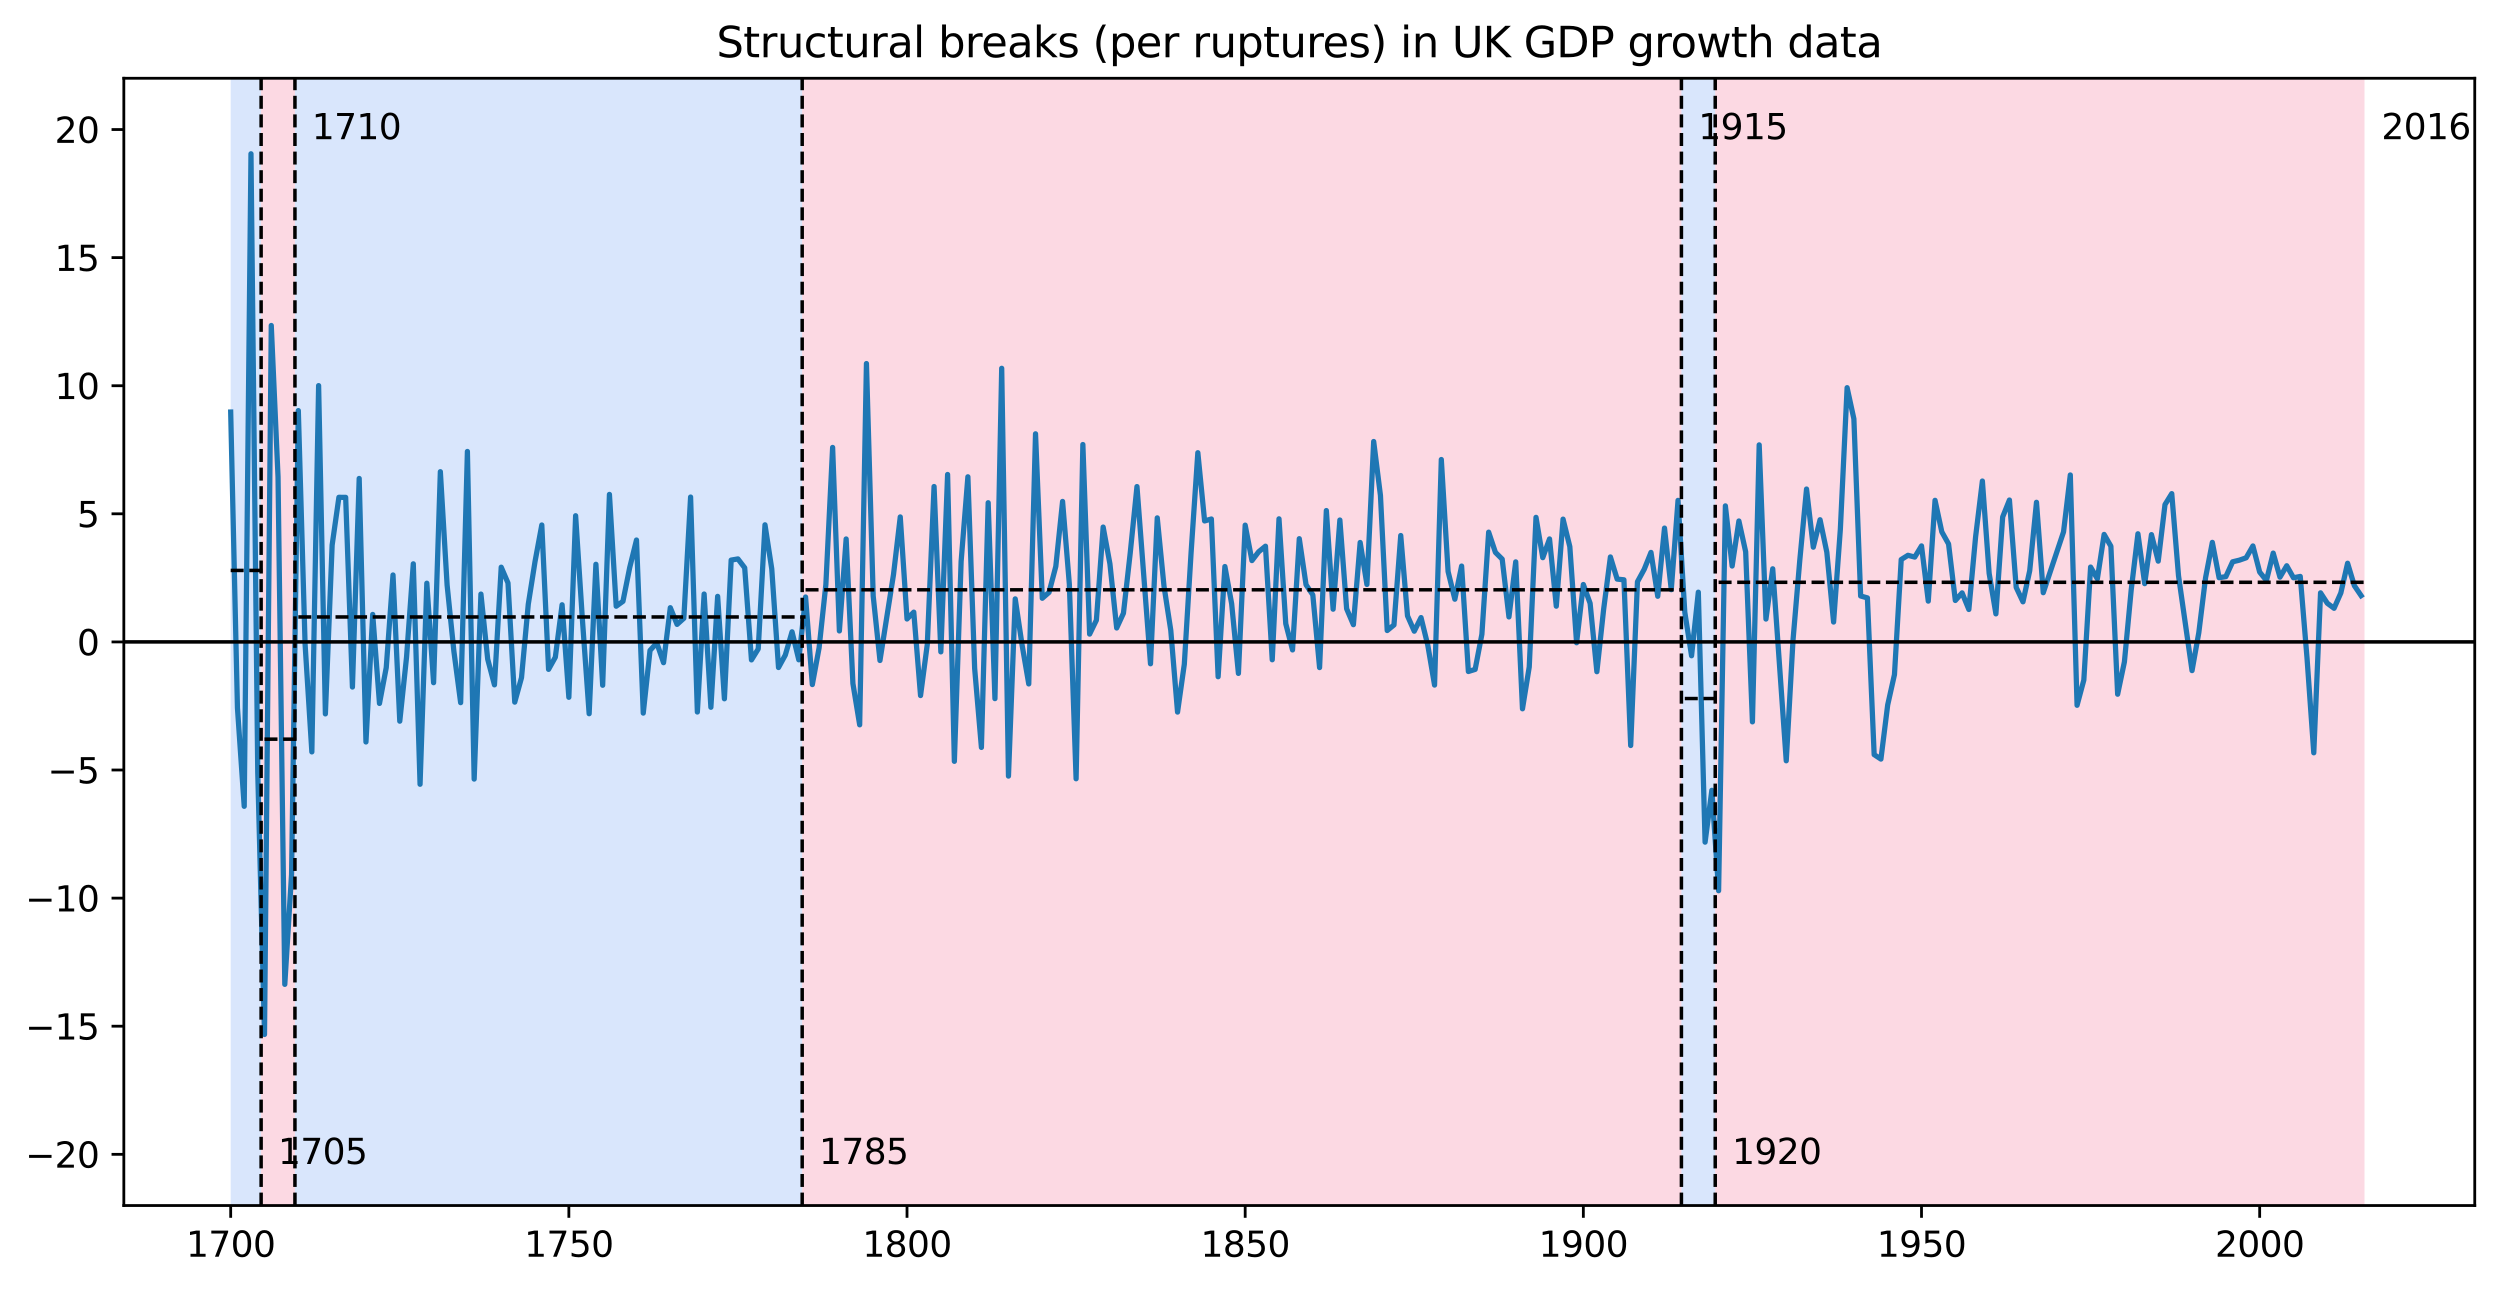 <?xml version="1.0" encoding="utf-8" standalone="no"?>
<!DOCTYPE svg PUBLIC "-//W3C//DTD SVG 1.1//EN"
  "http://www.w3.org/Graphics/SVG/1.1/DTD/svg11.dtd">
<svg xmlns:xlink="http://www.w3.org/1999/xlink" width="712.78pt" height="367.596pt" viewBox="0 0 712.78 367.596" xmlns="http://www.w3.org/2000/svg" version="1.1">
 <defs>
  <style type="text/css">*{stroke-linejoin: round; stroke-linecap: butt}</style>
 </defs>
 <g id="figure_1">
  <g id="patch_1">
   <path d="M -0 367.596 
L 712.78 367.596 
L 712.78 0 
L -0 0 
z
" style="fill: #ffffff"/>
  </g>
  <g id="axes_1">
   <g id="patch_2">
    <path d="M 35.305 343.718 
L 705.58 343.718 
L 705.58 22.318 
L 35.305 22.318 
z
" style="fill: #ffffff"/>
   </g>
   <g id="patch_3">
    <path d="M 65.772 343.718 
L 65.772 22.318 
L 74.449 22.318 
L 74.449 343.718 
z
" clip-path="url(#p9f4cdbab86)" style="fill: #4286f4; opacity: 0.2"/>
   </g>
   <g id="patch_4">
    <path d="M 74.449 343.718 
L 74.449 22.318 
L 84.091 22.318 
L 84.091 343.718 
z
" clip-path="url(#p9f4cdbab86)" style="fill: #f44174; opacity: 0.2"/>
   </g>
   <g id="patch_5">
    <path d="M 84.091 343.718 
L 84.091 22.318 
L 228.713 22.318 
L 228.713 343.718 
z
" clip-path="url(#p9f4cdbab86)" style="fill: #4286f4; opacity: 0.2"/>
   </g>
   <g id="patch_6">
    <path d="M 228.713 343.718 
L 228.713 22.318 
L 479.391 22.318 
L 479.391 343.718 
z
" clip-path="url(#p9f4cdbab86)" style="fill: #f44174; opacity: 0.2"/>
   </g>
   <g id="patch_7">
    <path d="M 479.391 343.718 
L 479.391 22.318 
L 489.032 22.318 
L 489.032 343.718 
z
" clip-path="url(#p9f4cdbab86)" style="fill: #4286f4; opacity: 0.2"/>
   </g>
   <g id="patch_8">
    <path d="M 489.032 343.718 
L 489.032 22.318 
L 674.148 22.318 
L 674.148 343.718 
z
" clip-path="url(#p9f4cdbab86)" style="fill: #f44174; opacity: 0.2"/>
   </g>
   <g id="matplotlib.axis_1">
    <g id="xtick_1">
     <g id="line2d_1">
      <defs>
       <path id="m35f4b8ad49" d="M 0 0 
L 0 3.5 
" style="stroke: #000000; stroke-width: 0.8"/>
      </defs>
      <g>
       <use xlink:href="#m35f4b8ad49" x="65.772" y="343.718" style="stroke: #000000; stroke-width: 0.8"/>
      </g>
     </g>
     <g id="text_1">
      <!-- 1700 -->
      <g transform="translate(53.047 358.317) scale(0.1 -0.1)">
       <defs>
        <path id="DejaVuSans-31" d="M 794 531 
L 1825 531 
L 1825 4091 
L 703 3866 
L 703 4441 
L 1819 4666 
L 2450 4666 
L 2450 531 
L 3481 531 
L 3481 0 
L 794 0 
L 794 531 
z
" transform="scale(0.016)"/>
        <path id="DejaVuSans-37" d="M 525 4666 
L 3525 4666 
L 3525 4397 
L 1831 0 
L 1172 0 
L 2766 4134 
L 525 4134 
L 525 4666 
z
" transform="scale(0.016)"/>
        <path id="DejaVuSans-30" d="M 2034 4250 
Q 1547 4250 1301 3770 
Q 1056 3291 1056 2328 
Q 1056 1369 1301 889 
Q 1547 409 2034 409 
Q 2525 409 2770 889 
Q 3016 1369 3016 2328 
Q 3016 3291 2770 3770 
Q 2525 4250 2034 4250 
z
M 2034 4750 
Q 2819 4750 3233 4129 
Q 3647 3509 3647 2328 
Q 3647 1150 3233 529 
Q 2819 -91 2034 -91 
Q 1250 -91 836 529 
Q 422 1150 422 2328 
Q 422 3509 836 4129 
Q 1250 4750 2034 4750 
z
" transform="scale(0.016)"/>
       </defs>
       <use xlink:href="#DejaVuSans-31"/>
       <use xlink:href="#DejaVuSans-37" x="63.623"/>
       <use xlink:href="#DejaVuSans-30" x="127.246"/>
       <use xlink:href="#DejaVuSans-30" x="190.869"/>
      </g>
     </g>
    </g>
    <g id="xtick_2">
     <g id="line2d_2">
      <g>
       <use xlink:href="#m35f4b8ad49" x="162.186" y="343.718" style="stroke: #000000; stroke-width: 0.8"/>
      </g>
     </g>
     <g id="text_2">
      <!-- 1750 -->
      <g transform="translate(149.461 358.317) scale(0.1 -0.1)">
       <defs>
        <path id="DejaVuSans-35" d="M 691 4666 
L 3169 4666 
L 3169 4134 
L 1269 4134 
L 1269 2991 
Q 1406 3038 1543 3061 
Q 1681 3084 1819 3084 
Q 2600 3084 3056 2656 
Q 3513 2228 3513 1497 
Q 3513 744 3044 326 
Q 2575 -91 1722 -91 
Q 1428 -91 1123 -41 
Q 819 9 494 109 
L 494 744 
Q 775 591 1075 516 
Q 1375 441 1709 441 
Q 2250 441 2565 725 
Q 2881 1009 2881 1497 
Q 2881 1984 2565 2268 
Q 2250 2553 1709 2553 
Q 1456 2553 1204 2497 
Q 953 2441 691 2322 
L 691 4666 
z
" transform="scale(0.016)"/>
       </defs>
       <use xlink:href="#DejaVuSans-31"/>
       <use xlink:href="#DejaVuSans-37" x="63.623"/>
       <use xlink:href="#DejaVuSans-35" x="127.246"/>
       <use xlink:href="#DejaVuSans-30" x="190.869"/>
      </g>
     </g>
    </g>
    <g id="xtick_3">
     <g id="line2d_3">
      <g>
       <use xlink:href="#m35f4b8ad49" x="258.601" y="343.718" style="stroke: #000000; stroke-width: 0.8"/>
      </g>
     </g>
     <g id="text_3">
      <!-- 1800 -->
      <g transform="translate(245.876 358.317) scale(0.1 -0.1)">
       <defs>
        <path id="DejaVuSans-38" d="M 2034 2216 
Q 1584 2216 1326 1975 
Q 1069 1734 1069 1313 
Q 1069 891 1326 650 
Q 1584 409 2034 409 
Q 2484 409 2743 651 
Q 3003 894 3003 1313 
Q 3003 1734 2745 1975 
Q 2488 2216 2034 2216 
z
M 1403 2484 
Q 997 2584 770 2862 
Q 544 3141 544 3541 
Q 544 4100 942 4425 
Q 1341 4750 2034 4750 
Q 2731 4750 3128 4425 
Q 3525 4100 3525 3541 
Q 3525 3141 3298 2862 
Q 3072 2584 2669 2484 
Q 3125 2378 3379 2068 
Q 3634 1759 3634 1313 
Q 3634 634 3220 271 
Q 2806 -91 2034 -91 
Q 1263 -91 848 271 
Q 434 634 434 1313 
Q 434 1759 690 2068 
Q 947 2378 1403 2484 
z
M 1172 3481 
Q 1172 3119 1398 2916 
Q 1625 2713 2034 2713 
Q 2441 2713 2670 2916 
Q 2900 3119 2900 3481 
Q 2900 3844 2670 4047 
Q 2441 4250 2034 4250 
Q 1625 4250 1398 4047 
Q 1172 3844 1172 3481 
z
" transform="scale(0.016)"/>
       </defs>
       <use xlink:href="#DejaVuSans-31"/>
       <use xlink:href="#DejaVuSans-38" x="63.623"/>
       <use xlink:href="#DejaVuSans-30" x="127.246"/>
       <use xlink:href="#DejaVuSans-30" x="190.869"/>
      </g>
     </g>
    </g>
    <g id="xtick_4">
     <g id="line2d_4">
      <g>
       <use xlink:href="#m35f4b8ad49" x="355.016" y="343.718" style="stroke: #000000; stroke-width: 0.8"/>
      </g>
     </g>
     <g id="text_4">
      <!-- 1850 -->
      <g transform="translate(342.291 358.317) scale(0.1 -0.1)">
       <use xlink:href="#DejaVuSans-31"/>
       <use xlink:href="#DejaVuSans-38" x="63.623"/>
       <use xlink:href="#DejaVuSans-35" x="127.246"/>
       <use xlink:href="#DejaVuSans-30" x="190.869"/>
      </g>
     </g>
    </g>
    <g id="xtick_5">
     <g id="line2d_5">
      <g>
       <use xlink:href="#m35f4b8ad49" x="451.431" y="343.718" style="stroke: #000000; stroke-width: 0.8"/>
      </g>
     </g>
     <g id="text_5">
      <!-- 1900 -->
      <g transform="translate(438.706 358.317) scale(0.1 -0.1)">
       <defs>
        <path id="DejaVuSans-39" d="M 703 97 
L 703 672 
Q 941 559 1184 500 
Q 1428 441 1663 441 
Q 2288 441 2617 861 
Q 2947 1281 2994 2138 
Q 2813 1869 2534 1725 
Q 2256 1581 1919 1581 
Q 1219 1581 811 2004 
Q 403 2428 403 3163 
Q 403 3881 828 4315 
Q 1253 4750 1959 4750 
Q 2769 4750 3195 4129 
Q 3622 3509 3622 2328 
Q 3622 1225 3098 567 
Q 2575 -91 1691 -91 
Q 1453 -91 1209 -44 
Q 966 3 703 97 
z
M 1959 2075 
Q 2384 2075 2632 2365 
Q 2881 2656 2881 3163 
Q 2881 3666 2632 3958 
Q 2384 4250 1959 4250 
Q 1534 4250 1286 3958 
Q 1038 3666 1038 3163 
Q 1038 2656 1286 2365 
Q 1534 2075 1959 2075 
z
" transform="scale(0.016)"/>
       </defs>
       <use xlink:href="#DejaVuSans-31"/>
       <use xlink:href="#DejaVuSans-39" x="63.623"/>
       <use xlink:href="#DejaVuSans-30" x="127.246"/>
       <use xlink:href="#DejaVuSans-30" x="190.869"/>
      </g>
     </g>
    </g>
    <g id="xtick_6">
     <g id="line2d_6">
      <g>
       <use xlink:href="#m35f4b8ad49" x="547.845" y="343.718" style="stroke: #000000; stroke-width: 0.8"/>
      </g>
     </g>
     <g id="text_6">
      <!-- 1950 -->
      <g transform="translate(535.12 358.317) scale(0.1 -0.1)">
       <use xlink:href="#DejaVuSans-31"/>
       <use xlink:href="#DejaVuSans-39" x="63.623"/>
       <use xlink:href="#DejaVuSans-35" x="127.246"/>
       <use xlink:href="#DejaVuSans-30" x="190.869"/>
      </g>
     </g>
    </g>
    <g id="xtick_7">
     <g id="line2d_7">
      <g>
       <use xlink:href="#m35f4b8ad49" x="644.26" y="343.718" style="stroke: #000000; stroke-width: 0.8"/>
      </g>
     </g>
     <g id="text_7">
      <!-- 2000 -->
      <g transform="translate(631.535 358.317) scale(0.1 -0.1)">
       <defs>
        <path id="DejaVuSans-32" d="M 1228 531 
L 3431 531 
L 3431 0 
L 469 0 
L 469 531 
Q 828 903 1448 1529 
Q 2069 2156 2228 2338 
Q 2531 2678 2651 2914 
Q 2772 3150 2772 3378 
Q 2772 3750 2511 3984 
Q 2250 4219 1831 4219 
Q 1534 4219 1204 4116 
Q 875 4013 500 3803 
L 500 4441 
Q 881 4594 1212 4672 
Q 1544 4750 1819 4750 
Q 2544 4750 2975 4387 
Q 3406 4025 3406 3419 
Q 3406 3131 3298 2873 
Q 3191 2616 2906 2266 
Q 2828 2175 2409 1742 
Q 1991 1309 1228 531 
z
" transform="scale(0.016)"/>
       </defs>
       <use xlink:href="#DejaVuSans-32"/>
       <use xlink:href="#DejaVuSans-30" x="63.623"/>
       <use xlink:href="#DejaVuSans-30" x="127.246"/>
       <use xlink:href="#DejaVuSans-30" x="190.869"/>
      </g>
     </g>
    </g>
   </g>
   <g id="matplotlib.axis_2">
    <g id="ytick_1">
     <g id="line2d_8">
      <defs>
       <path id="m359d757b4d" d="M 0 0 
L -3.5 0 
" style="stroke: #000000; stroke-width: 0.8"/>
      </defs>
      <g>
       <use xlink:href="#m359d757b4d" x="35.305" y="329.109" style="stroke: #000000; stroke-width: 0.8"/>
      </g>
     </g>
     <g id="text_8">
      <!-- −20 -->
      <g transform="translate(7.2 332.908) scale(0.1 -0.1)">
       <defs>
        <path id="DejaVuSans-2212" d="M 678 2272 
L 4684 2272 
L 4684 1741 
L 678 1741 
L 678 2272 
z
" transform="scale(0.016)"/>
       </defs>
       <use xlink:href="#DejaVuSans-2212"/>
       <use xlink:href="#DejaVuSans-32" x="83.789"/>
       <use xlink:href="#DejaVuSans-30" x="147.412"/>
      </g>
     </g>
    </g>
    <g id="ytick_2">
     <g id="line2d_9">
      <g>
       <use xlink:href="#m359d757b4d" x="35.305" y="292.586" style="stroke: #000000; stroke-width: 0.8"/>
      </g>
     </g>
     <g id="text_9">
      <!-- −15 -->
      <g transform="translate(7.2 296.386) scale(0.1 -0.1)">
       <use xlink:href="#DejaVuSans-2212"/>
       <use xlink:href="#DejaVuSans-31" x="83.789"/>
       <use xlink:href="#DejaVuSans-35" x="147.412"/>
      </g>
     </g>
    </g>
    <g id="ytick_3">
     <g id="line2d_10">
      <g>
       <use xlink:href="#m359d757b4d" x="35.305" y="256.064" style="stroke: #000000; stroke-width: 0.8"/>
      </g>
     </g>
     <g id="text_10">
      <!-- −10 -->
      <g transform="translate(7.2 259.863) scale(0.1 -0.1)">
       <use xlink:href="#DejaVuSans-2212"/>
       <use xlink:href="#DejaVuSans-31" x="83.789"/>
       <use xlink:href="#DejaVuSans-30" x="147.412"/>
      </g>
     </g>
    </g>
    <g id="ytick_4">
     <g id="line2d_11">
      <g>
       <use xlink:href="#m359d757b4d" x="35.305" y="219.541" style="stroke: #000000; stroke-width: 0.8"/>
      </g>
     </g>
     <g id="text_11">
      <!-- −5 -->
      <g transform="translate(13.562 223.34) scale(0.1 -0.1)">
       <use xlink:href="#DejaVuSans-2212"/>
       <use xlink:href="#DejaVuSans-35" x="83.789"/>
      </g>
     </g>
    </g>
    <g id="ytick_5">
     <g id="line2d_12">
      <g>
       <use xlink:href="#m359d757b4d" x="35.305" y="183.018" style="stroke: #000000; stroke-width: 0.8"/>
      </g>
     </g>
     <g id="text_12">
      <!-- 0 -->
      <g transform="translate(21.942 186.817) scale(0.1 -0.1)">
       <use xlink:href="#DejaVuSans-30"/>
      </g>
     </g>
    </g>
    <g id="ytick_6">
     <g id="line2d_13">
      <g>
       <use xlink:href="#m359d757b4d" x="35.305" y="146.495" style="stroke: #000000; stroke-width: 0.8"/>
      </g>
     </g>
     <g id="text_13">
      <!-- 5 -->
      <g transform="translate(21.942 150.295) scale(0.1 -0.1)">
       <use xlink:href="#DejaVuSans-35"/>
      </g>
     </g>
    </g>
    <g id="ytick_7">
     <g id="line2d_14">
      <g>
       <use xlink:href="#m359d757b4d" x="35.305" y="109.973" style="stroke: #000000; stroke-width: 0.8"/>
      </g>
     </g>
     <g id="text_14">
      <!-- 10 -->
      <g transform="translate(15.58 113.772) scale(0.1 -0.1)">
       <use xlink:href="#DejaVuSans-31"/>
       <use xlink:href="#DejaVuSans-30" x="63.623"/>
      </g>
     </g>
    </g>
    <g id="ytick_8">
     <g id="line2d_15">
      <g>
       <use xlink:href="#m359d757b4d" x="35.305" y="73.45" style="stroke: #000000; stroke-width: 0.8"/>
      </g>
     </g>
     <g id="text_15">
      <!-- 15 -->
      <g transform="translate(15.58 77.249) scale(0.1 -0.1)">
       <use xlink:href="#DejaVuSans-31"/>
       <use xlink:href="#DejaVuSans-35" x="63.623"/>
      </g>
     </g>
    </g>
    <g id="ytick_9">
     <g id="line2d_16">
      <g>
       <use xlink:href="#m359d757b4d" x="35.305" y="36.927" style="stroke: #000000; stroke-width: 0.8"/>
      </g>
     </g>
     <g id="text_16">
      <!-- 20 -->
      <g transform="translate(15.58 40.726) scale(0.1 -0.1)">
       <use xlink:href="#DejaVuSans-32"/>
       <use xlink:href="#DejaVuSans-30" x="63.623"/>
      </g>
     </g>
    </g>
   </g>
   <g id="line2d_17">
    <path d="M 65.772 117.478 
L 67.7 201.837 
L 69.628 229.883 
L 71.557 43.85 
L 73.485 220.137 
L 75.413 294.937 
L 77.341 92.805 
L 79.27 135.975 
L 81.198 280.648 
L 83.126 249.345 
L 85.055 117.071 
L 86.983 183.668 
L 88.911 214.372 
L 90.84 109.95 
L 92.768 203.535 
L 94.696 155.412 
L 96.624 141.791 
L 98.553 141.804 
L 100.481 195.88 
L 102.409 136.418 
L 104.338 211.541 
L 106.266 175.188 
L 108.194 200.554 
L 110.122 190.34 
L 112.051 163.936 
L 113.979 205.612 
L 115.907 187.394 
L 117.836 160.757 
L 119.764 223.599 
L 121.692 166.283 
L 123.621 194.641 
L 125.549 134.492 
L 127.477 166.827 
L 129.405 185.668 
L 131.334 200.334 
L 133.262 128.72 
L 135.19 222.121 
L 137.119 169.385 
L 139.047 187.927 
L 140.975 195.256 
L 142.903 161.715 
L 144.832 166.215 
L 146.76 200.183 
L 148.688 193.204 
L 150.617 172.275 
L 152.545 160.099 
L 154.473 149.685 
L 156.402 190.839 
L 158.33 187.38 
L 160.258 172.432 
L 162.186 198.806 
L 164.115 147.043 
L 166.043 176.54 
L 167.971 203.483 
L 169.9 160.89 
L 171.828 195.373 
L 173.756 140.967 
L 175.684 172.839 
L 177.613 171.446 
L 179.541 161.793 
L 181.469 153.972 
L 183.398 203.31 
L 185.326 185.452 
L 187.254 183.3 
L 189.183 188.937 
L 191.111 173.263 
L 193.039 178.018 
L 194.967 176.288 
L 196.896 141.719 
L 198.824 202.998 
L 200.752 169.369 
L 202.681 201.645 
L 204.609 170.035 
L 206.537 199.23 
L 208.465 159.689 
L 210.394 159.357 
L 212.322 161.886 
L 214.25 188.142 
L 216.179 185.016 
L 218.107 149.634 
L 220.035 162.187 
L 221.964 190.313 
L 223.892 186.781 
L 225.82 180.142 
L 227.748 188.119 
L 229.677 170.215 
L 231.605 195.174 
L 233.533 184.716 
L 235.462 166.67 
L 237.39 127.574 
L 239.318 179.887 
L 241.246 153.671 
L 243.175 194.869 
L 245.103 206.655 
L 247.031 103.658 
L 248.96 169.929 
L 250.888 188.309 
L 254.745 163.822 
L 256.673 147.385 
L 258.601 176.479 
L 260.529 174.533 
L 262.458 198.307 
L 264.386 183.673 
L 266.314 138.717 
L 268.243 185.853 
L 270.171 135.283 
L 272.099 217.06 
L 274.027 160.074 
L 275.956 135.946 
L 277.884 190.574 
L 279.812 213.097 
L 281.741 143.338 
L 283.669 199.184 
L 285.597 105.011 
L 287.526 221.269 
L 289.454 170.754 
L 291.382 183.745 
L 293.31 194.995 
L 295.239 123.687 
L 297.167 170.571 
L 299.095 168.896 
L 301.024 161.49 
L 302.952 142.967 
L 304.88 166.534 
L 306.808 222.031 
L 308.737 126.741 
L 310.665 180.784 
L 312.593 176.821 
L 314.522 150.278 
L 316.45 160.743 
L 318.378 179.041 
L 320.307 174.841 
L 322.235 157.723 
L 324.163 138.733 
L 328.02 189.248 
L 329.948 147.657 
L 331.876 167.18 
L 333.805 179.733 
L 335.733 203.02 
L 337.661 189.383 
L 339.589 157.608 
L 341.518 129.077 
L 343.446 148.527 
L 345.374 147.974 
L 347.303 192.94 
L 349.231 161.53 
L 351.159 172.135 
L 353.088 191.995 
L 355.016 149.727 
L 356.944 159.824 
L 358.872 157.303 
L 360.801 155.731 
L 362.729 188.104 
L 364.657 147.929 
L 366.586 177.817 
L 368.514 185.299 
L 370.442 153.59 
L 372.37 166.723 
L 374.299 169.609 
L 376.227 190.332 
L 378.155 145.57 
L 380.084 173.684 
L 382.012 148.269 
L 383.94 173.562 
L 385.869 178.101 
L 387.797 154.672 
L 389.725 166.63 
L 391.653 125.883 
L 393.582 141.257 
L 395.51 179.769 
L 397.438 178.179 
L 399.367 152.685 
L 401.295 175.583 
L 403.223 179.957 
L 405.151 176.085 
L 407.08 183.955 
L 409.008 195.32 
L 410.936 131.014 
L 412.865 162.936 
L 414.793 170.841 
L 416.721 161.397 
L 418.65 191.45 
L 420.578 190.853 
L 422.506 180.821 
L 424.434 151.726 
L 426.363 157.492 
L 428.291 159.411 
L 430.219 175.89 
L 432.148 160.199 
L 434.076 202.083 
L 436.004 190.147 
L 437.932 147.51 
L 439.861 158.993 
L 441.789 153.661 
L 443.717 172.826 
L 445.646 148.015 
L 447.574 155.847 
L 449.502 183.256 
L 451.431 166.652 
L 453.359 172.009 
L 455.287 191.505 
L 457.215 173.739 
L 459.144 158.796 
L 461.072 165.109 
L 463 165.309 
L 464.929 212.549 
L 466.857 165.859 
L 468.785 162.312 
L 470.713 157.505 
L 472.642 170.001 
L 474.57 150.569 
L 476.498 168.117 
L 478.427 142.668 
L 480.355 174.549 
L 482.283 186.963 
L 484.212 168.843 
L 486.14 240.103 
L 488.068 225.331 
L 489.996 253.952 
L 491.925 144.237 
L 493.853 161.38 
L 495.781 148.542 
L 497.71 157.314 
L 499.638 205.807 
L 501.566 126.844 
L 503.494 176.495 
L 505.423 162.177 
L 509.279 216.905 
L 511.208 182.517 
L 513.136 159.789 
L 515.064 139.434 
L 516.993 156.005 
L 518.921 148.187 
L 520.849 157.454 
L 522.777 177.349 
L 524.706 150.874 
L 526.634 110.537 
L 528.562 119.414 
L 530.491 169.921 
L 532.419 170.468 
L 534.347 215.16 
L 536.275 216.422 
L 538.204 200.976 
L 540.132 192.341 
L 542.06 159.531 
L 543.989 158.322 
L 545.917 158.831 
L 547.845 155.649 
L 549.774 171.384 
L 551.702 142.654 
L 553.63 151.632 
L 555.558 155.093 
L 557.487 171.196 
L 559.415 169.037 
L 561.343 173.767 
L 563.272 153.012 
L 565.2 137.152 
L 567.128 163.472 
L 569.056 175.02 
L 570.985 147.387 
L 572.913 142.566 
L 574.841 167.468 
L 576.77 171.583 
L 578.698 162.699 
L 580.626 143.215 
L 582.555 168.981 
L 588.339 151.649 
L 590.268 135.421 
L 592.196 201.08 
L 594.124 193.89 
L 596.053 161.676 
L 597.981 165.025 
L 599.909 152.374 
L 601.837 155.732 
L 603.766 197.928 
L 605.694 188.708 
L 607.622 168.295 
L 609.551 152.189 
L 611.479 166.403 
L 613.407 152.432 
L 615.336 159.985 
L 617.264 143.87 
L 619.192 140.744 
L 621.12 164.151 
L 624.977 191.192 
L 626.905 180.389 
L 628.834 164.706 
L 630.762 154.639 
L 632.69 164.71 
L 634.618 164.401 
L 636.547 160.175 
L 638.475 159.711 
L 640.403 159.035 
L 642.332 155.663 
L 644.26 163.105 
L 646.188 165.507 
L 648.117 157.699 
L 650.045 164.553 
L 651.973 161.308 
L 653.901 164.735 
L 655.83 164.349 
L 657.758 187.6 
L 659.686 214.63 
L 661.615 169.029 
L 663.543 171.995 
L 665.471 173.427 
L 667.399 169.059 
L 669.328 160.59 
L 671.256 166.99 
L 673.184 169.826 
L 673.184 169.826 
" clip-path="url(#p9f4cdbab86)" style="fill: none; stroke: #1f77b4; stroke-width: 1.5; stroke-linecap: square"/>
   </g>
   <g id="line2d_18">
    <path d="M 74.449 343.718 
L 74.449 22.318 
" clip-path="url(#p9f4cdbab86)" style="fill: none; stroke-dasharray: 3.7,1.6; stroke-dashoffset: 0; stroke: #000000"/>
   </g>
   <g id="line2d_19">
    <path d="M 84.091 343.718 
L 84.091 22.318 
" clip-path="url(#p9f4cdbab86)" style="fill: none; stroke-dasharray: 3.7,1.6; stroke-dashoffset: 0; stroke: #000000"/>
   </g>
   <g id="line2d_20">
    <path d="M 228.713 343.718 
L 228.713 22.318 
" clip-path="url(#p9f4cdbab86)" style="fill: none; stroke-dasharray: 3.7,1.6; stroke-dashoffset: 0; stroke: #000000"/>
   </g>
   <g id="line2d_21">
    <path d="M 479.391 343.718 
L 479.391 22.318 
" clip-path="url(#p9f4cdbab86)" style="fill: none; stroke-dasharray: 3.7,1.6; stroke-dashoffset: 0; stroke: #000000"/>
   </g>
   <g id="line2d_22">
    <path d="M 489.032 343.718 
L 489.032 22.318 
" clip-path="url(#p9f4cdbab86)" style="fill: none; stroke-dasharray: 3.7,1.6; stroke-dashoffset: 0; stroke: #000000"/>
   </g>
   <g id="line2d_23">
    <path d="M 35.305 183.018 
L 705.58 183.018 
" clip-path="url(#p9f4cdbab86)" style="fill: none; stroke: #000000; stroke-linecap: square"/>
   </g>
   <g id="LineCollection_1">
    <path d="M 65.772 162.637 
L 75.413 162.637 
" clip-path="url(#p9f4cdbab86)" style="fill: none; stroke-dasharray: 3.7,1.6; stroke-dashoffset: 0; stroke: #000000"/>
   </g>
   <g id="LineCollection_2">
    <path d="M 75.413 210.742 
L 85.055 210.742 
" clip-path="url(#p9f4cdbab86)" style="fill: none; stroke-dasharray: 3.7,1.6; stroke-dashoffset: 0; stroke: #000000"/>
   </g>
   <g id="LineCollection_3">
    <path d="M 85.055 175.9 
L 229.677 175.9 
" clip-path="url(#p9f4cdbab86)" style="fill: none; stroke-dasharray: 3.7,1.6; stroke-dashoffset: 0; stroke: #000000"/>
   </g>
   <g id="LineCollection_4">
    <path d="M 229.677 168.156 
L 480.355 168.156 
" clip-path="url(#p9f4cdbab86)" style="fill: none; stroke-dasharray: 3.7,1.6; stroke-dashoffset: 0; stroke: #000000"/>
   </g>
   <g id="LineCollection_5">
    <path d="M 480.355 199.158 
L 489.996 199.158 
" clip-path="url(#p9f4cdbab86)" style="fill: none; stroke-dasharray: 3.7,1.6; stroke-dashoffset: 0; stroke: #000000"/>
   </g>
   <g id="LineCollection_6">
    <path d="M 489.996 166.022 
L 675.113 166.022 
" clip-path="url(#p9f4cdbab86)" style="fill: none; stroke-dasharray: 3.7,1.6; stroke-dashoffset: 0; stroke: #000000"/>
   </g>
   <g id="patch_9">
    <path d="M 35.305 343.718 
L 35.305 22.318 
" style="fill: none; stroke: #000000; stroke-width: 0.8; stroke-linejoin: miter; stroke-linecap: square"/>
   </g>
   <g id="patch_10">
    <path d="M 705.58 343.718 
L 705.58 22.318 
" style="fill: none; stroke: #000000; stroke-width: 0.8; stroke-linejoin: miter; stroke-linecap: square"/>
   </g>
   <g id="patch_11">
    <path d="M 35.305 343.718 
L 705.58 343.718 
" style="fill: none; stroke: #000000; stroke-width: 0.8; stroke-linejoin: miter; stroke-linecap: square"/>
   </g>
   <g id="patch_12">
    <path d="M 35.305 22.318 
L 705.58 22.318 
" style="fill: none; stroke: #000000; stroke-width: 0.8; stroke-linejoin: miter; stroke-linecap: square"/>
   </g>
   <g id="text_17">
    <!-- 1705 -->
    <g transform="translate(79.27 331.868) scale(0.1 -0.1)">
     <use xlink:href="#DejaVuSans-31"/>
     <use xlink:href="#DejaVuSans-37" x="63.623"/>
     <use xlink:href="#DejaVuSans-30" x="127.246"/>
     <use xlink:href="#DejaVuSans-35" x="190.869"/>
    </g>
   </g>
   <g id="text_18">
    <!-- 1710 -->
    <g transform="translate(88.911 39.687) scale(0.1 -0.1)">
     <use xlink:href="#DejaVuSans-31"/>
     <use xlink:href="#DejaVuSans-37" x="63.623"/>
     <use xlink:href="#DejaVuSans-31" x="127.246"/>
     <use xlink:href="#DejaVuSans-30" x="190.869"/>
    </g>
   </g>
   <g id="text_19">
    <!-- 1785 -->
    <g transform="translate(233.533 331.868) scale(0.1 -0.1)">
     <use xlink:href="#DejaVuSans-31"/>
     <use xlink:href="#DejaVuSans-37" x="63.623"/>
     <use xlink:href="#DejaVuSans-38" x="127.246"/>
     <use xlink:href="#DejaVuSans-35" x="190.869"/>
    </g>
   </g>
   <g id="text_20">
    <!-- 1915 -->
    <g transform="translate(484.212 39.687) scale(0.1 -0.1)">
     <use xlink:href="#DejaVuSans-31"/>
     <use xlink:href="#DejaVuSans-39" x="63.623"/>
     <use xlink:href="#DejaVuSans-31" x="127.246"/>
     <use xlink:href="#DejaVuSans-35" x="190.869"/>
    </g>
   </g>
   <g id="text_21">
    <!-- 1920 -->
    <g transform="translate(493.853 331.868) scale(0.1 -0.1)">
     <use xlink:href="#DejaVuSans-31"/>
     <use xlink:href="#DejaVuSans-39" x="63.623"/>
     <use xlink:href="#DejaVuSans-32" x="127.246"/>
     <use xlink:href="#DejaVuSans-30" x="190.869"/>
    </g>
   </g>
   <g id="text_22">
    <!-- 2016 -->
    <g transform="translate(678.969 39.687) scale(0.1 -0.1)">
     <defs>
      <path id="DejaVuSans-36" d="M 2113 2584 
Q 1688 2584 1439 2293 
Q 1191 2003 1191 1497 
Q 1191 994 1439 701 
Q 1688 409 2113 409 
Q 2538 409 2786 701 
Q 3034 994 3034 1497 
Q 3034 2003 2786 2293 
Q 2538 2584 2113 2584 
z
M 3366 4563 
L 3366 3988 
Q 3128 4100 2886 4159 
Q 2644 4219 2406 4219 
Q 1781 4219 1451 3797 
Q 1122 3375 1075 2522 
Q 1259 2794 1537 2939 
Q 1816 3084 2150 3084 
Q 2853 3084 3261 2657 
Q 3669 2231 3669 1497 
Q 3669 778 3244 343 
Q 2819 -91 2113 -91 
Q 1303 -91 875 529 
Q 447 1150 447 2328 
Q 447 3434 972 4092 
Q 1497 4750 2381 4750 
Q 2619 4750 2861 4703 
Q 3103 4656 3366 4563 
z
" transform="scale(0.016)"/>
     </defs>
     <use xlink:href="#DejaVuSans-32"/>
     <use xlink:href="#DejaVuSans-30" x="63.623"/>
     <use xlink:href="#DejaVuSans-31" x="127.246"/>
     <use xlink:href="#DejaVuSans-36" x="190.869"/>
    </g>
   </g>
   <g id="text_23">
    <!-- Structural breaks (per ruptures) in UK GDP growth data -->
    <g transform="translate(204.282 16.318) scale(0.12 -0.12)">
     <defs>
      <path id="DejaVuSans-53" d="M 3425 4513 
L 3425 3897 
Q 3066 4069 2747 4153 
Q 2428 4238 2131 4238 
Q 1616 4238 1336 4038 
Q 1056 3838 1056 3469 
Q 1056 3159 1242 3001 
Q 1428 2844 1947 2747 
L 2328 2669 
Q 3034 2534 3370 2195 
Q 3706 1856 3706 1288 
Q 3706 609 3251 259 
Q 2797 -91 1919 -91 
Q 1588 -91 1214 -16 
Q 841 59 441 206 
L 441 856 
Q 825 641 1194 531 
Q 1563 422 1919 422 
Q 2459 422 2753 634 
Q 3047 847 3047 1241 
Q 3047 1584 2836 1778 
Q 2625 1972 2144 2069 
L 1759 2144 
Q 1053 2284 737 2584 
Q 422 2884 422 3419 
Q 422 4038 858 4394 
Q 1294 4750 2059 4750 
Q 2388 4750 2728 4690 
Q 3069 4631 3425 4513 
z
" transform="scale(0.016)"/>
      <path id="DejaVuSans-74" d="M 1172 4494 
L 1172 3500 
L 2356 3500 
L 2356 3053 
L 1172 3053 
L 1172 1153 
Q 1172 725 1289 603 
Q 1406 481 1766 481 
L 2356 481 
L 2356 0 
L 1766 0 
Q 1100 0 847 248 
Q 594 497 594 1153 
L 594 3053 
L 172 3053 
L 172 3500 
L 594 3500 
L 594 4494 
L 1172 4494 
z
" transform="scale(0.016)"/>
      <path id="DejaVuSans-72" d="M 2631 2963 
Q 2534 3019 2420 3045 
Q 2306 3072 2169 3072 
Q 1681 3072 1420 2755 
Q 1159 2438 1159 1844 
L 1159 0 
L 581 0 
L 581 3500 
L 1159 3500 
L 1159 2956 
Q 1341 3275 1631 3429 
Q 1922 3584 2338 3584 
Q 2397 3584 2469 3576 
Q 2541 3569 2628 3553 
L 2631 2963 
z
" transform="scale(0.016)"/>
      <path id="DejaVuSans-75" d="M 544 1381 
L 544 3500 
L 1119 3500 
L 1119 1403 
Q 1119 906 1312 657 
Q 1506 409 1894 409 
Q 2359 409 2629 706 
Q 2900 1003 2900 1516 
L 2900 3500 
L 3475 3500 
L 3475 0 
L 2900 0 
L 2900 538 
Q 2691 219 2414 64 
Q 2138 -91 1772 -91 
Q 1169 -91 856 284 
Q 544 659 544 1381 
z
M 1991 3584 
L 1991 3584 
z
" transform="scale(0.016)"/>
      <path id="DejaVuSans-63" d="M 3122 3366 
L 3122 2828 
Q 2878 2963 2633 3030 
Q 2388 3097 2138 3097 
Q 1578 3097 1268 2742 
Q 959 2388 959 1747 
Q 959 1106 1268 751 
Q 1578 397 2138 397 
Q 2388 397 2633 464 
Q 2878 531 3122 666 
L 3122 134 
Q 2881 22 2623 -34 
Q 2366 -91 2075 -91 
Q 1284 -91 818 406 
Q 353 903 353 1747 
Q 353 2603 823 3093 
Q 1294 3584 2113 3584 
Q 2378 3584 2631 3529 
Q 2884 3475 3122 3366 
z
" transform="scale(0.016)"/>
      <path id="DejaVuSans-61" d="M 2194 1759 
Q 1497 1759 1228 1600 
Q 959 1441 959 1056 
Q 959 750 1161 570 
Q 1363 391 1709 391 
Q 2188 391 2477 730 
Q 2766 1069 2766 1631 
L 2766 1759 
L 2194 1759 
z
M 3341 1997 
L 3341 0 
L 2766 0 
L 2766 531 
Q 2569 213 2275 61 
Q 1981 -91 1556 -91 
Q 1019 -91 701 211 
Q 384 513 384 1019 
Q 384 1609 779 1909 
Q 1175 2209 1959 2209 
L 2766 2209 
L 2766 2266 
Q 2766 2663 2505 2880 
Q 2244 3097 1772 3097 
Q 1472 3097 1187 3025 
Q 903 2953 641 2809 
L 641 3341 
Q 956 3463 1253 3523 
Q 1550 3584 1831 3584 
Q 2591 3584 2966 3190 
Q 3341 2797 3341 1997 
z
" transform="scale(0.016)"/>
      <path id="DejaVuSans-6c" d="M 603 4863 
L 1178 4863 
L 1178 0 
L 603 0 
L 603 4863 
z
" transform="scale(0.016)"/>
      <path id="DejaVuSans-20" transform="scale(0.016)"/>
      <path id="DejaVuSans-62" d="M 3116 1747 
Q 3116 2381 2855 2742 
Q 2594 3103 2138 3103 
Q 1681 3103 1420 2742 
Q 1159 2381 1159 1747 
Q 1159 1113 1420 752 
Q 1681 391 2138 391 
Q 2594 391 2855 752 
Q 3116 1113 3116 1747 
z
M 1159 2969 
Q 1341 3281 1617 3432 
Q 1894 3584 2278 3584 
Q 2916 3584 3314 3078 
Q 3713 2572 3713 1747 
Q 3713 922 3314 415 
Q 2916 -91 2278 -91 
Q 1894 -91 1617 61 
Q 1341 213 1159 525 
L 1159 0 
L 581 0 
L 581 4863 
L 1159 4863 
L 1159 2969 
z
" transform="scale(0.016)"/>
      <path id="DejaVuSans-65" d="M 3597 1894 
L 3597 1613 
L 953 1613 
Q 991 1019 1311 708 
Q 1631 397 2203 397 
Q 2534 397 2845 478 
Q 3156 559 3463 722 
L 3463 178 
Q 3153 47 2828 -22 
Q 2503 -91 2169 -91 
Q 1331 -91 842 396 
Q 353 884 353 1716 
Q 353 2575 817 3079 
Q 1281 3584 2069 3584 
Q 2775 3584 3186 3129 
Q 3597 2675 3597 1894 
z
M 3022 2063 
Q 3016 2534 2758 2815 
Q 2500 3097 2075 3097 
Q 1594 3097 1305 2825 
Q 1016 2553 972 2059 
L 3022 2063 
z
" transform="scale(0.016)"/>
      <path id="DejaVuSans-6b" d="M 581 4863 
L 1159 4863 
L 1159 1991 
L 2875 3500 
L 3609 3500 
L 1753 1863 
L 3688 0 
L 2938 0 
L 1159 1709 
L 1159 0 
L 581 0 
L 581 4863 
z
" transform="scale(0.016)"/>
      <path id="DejaVuSans-73" d="M 2834 3397 
L 2834 2853 
Q 2591 2978 2328 3040 
Q 2066 3103 1784 3103 
Q 1356 3103 1142 2972 
Q 928 2841 928 2578 
Q 928 2378 1081 2264 
Q 1234 2150 1697 2047 
L 1894 2003 
Q 2506 1872 2764 1633 
Q 3022 1394 3022 966 
Q 3022 478 2636 193 
Q 2250 -91 1575 -91 
Q 1294 -91 989 -36 
Q 684 19 347 128 
L 347 722 
Q 666 556 975 473 
Q 1284 391 1588 391 
Q 1994 391 2212 530 
Q 2431 669 2431 922 
Q 2431 1156 2273 1281 
Q 2116 1406 1581 1522 
L 1381 1569 
Q 847 1681 609 1914 
Q 372 2147 372 2553 
Q 372 3047 722 3315 
Q 1072 3584 1716 3584 
Q 2034 3584 2315 3537 
Q 2597 3491 2834 3397 
z
" transform="scale(0.016)"/>
      <path id="DejaVuSans-28" d="M 1984 4856 
Q 1566 4138 1362 3434 
Q 1159 2731 1159 2009 
Q 1159 1288 1364 580 
Q 1569 -128 1984 -844 
L 1484 -844 
Q 1016 -109 783 600 
Q 550 1309 550 2009 
Q 550 2706 781 3412 
Q 1013 4119 1484 4856 
L 1984 4856 
z
" transform="scale(0.016)"/>
      <path id="DejaVuSans-70" d="M 1159 525 
L 1159 -1331 
L 581 -1331 
L 581 3500 
L 1159 3500 
L 1159 2969 
Q 1341 3281 1617 3432 
Q 1894 3584 2278 3584 
Q 2916 3584 3314 3078 
Q 3713 2572 3713 1747 
Q 3713 922 3314 415 
Q 2916 -91 2278 -91 
Q 1894 -91 1617 61 
Q 1341 213 1159 525 
z
M 3116 1747 
Q 3116 2381 2855 2742 
Q 2594 3103 2138 3103 
Q 1681 3103 1420 2742 
Q 1159 2381 1159 1747 
Q 1159 1113 1420 752 
Q 1681 391 2138 391 
Q 2594 391 2855 752 
Q 3116 1113 3116 1747 
z
" transform="scale(0.016)"/>
      <path id="DejaVuSans-29" d="M 513 4856 
L 1013 4856 
Q 1481 4119 1714 3412 
Q 1947 2706 1947 2009 
Q 1947 1309 1714 600 
Q 1481 -109 1013 -844 
L 513 -844 
Q 928 -128 1133 580 
Q 1338 1288 1338 2009 
Q 1338 2731 1133 3434 
Q 928 4138 513 4856 
z
" transform="scale(0.016)"/>
      <path id="DejaVuSans-69" d="M 603 3500 
L 1178 3500 
L 1178 0 
L 603 0 
L 603 3500 
z
M 603 4863 
L 1178 4863 
L 1178 4134 
L 603 4134 
L 603 4863 
z
" transform="scale(0.016)"/>
      <path id="DejaVuSans-6e" d="M 3513 2113 
L 3513 0 
L 2938 0 
L 2938 2094 
Q 2938 2591 2744 2837 
Q 2550 3084 2163 3084 
Q 1697 3084 1428 2787 
Q 1159 2491 1159 1978 
L 1159 0 
L 581 0 
L 581 3500 
L 1159 3500 
L 1159 2956 
Q 1366 3272 1645 3428 
Q 1925 3584 2291 3584 
Q 2894 3584 3203 3211 
Q 3513 2838 3513 2113 
z
" transform="scale(0.016)"/>
      <path id="DejaVuSans-55" d="M 556 4666 
L 1191 4666 
L 1191 1831 
Q 1191 1081 1462 751 
Q 1734 422 2344 422 
Q 2950 422 3222 751 
Q 3494 1081 3494 1831 
L 3494 4666 
L 4128 4666 
L 4128 1753 
Q 4128 841 3676 375 
Q 3225 -91 2344 -91 
Q 1459 -91 1007 375 
Q 556 841 556 1753 
L 556 4666 
z
" transform="scale(0.016)"/>
      <path id="DejaVuSans-4b" d="M 628 4666 
L 1259 4666 
L 1259 2694 
L 3353 4666 
L 4166 4666 
L 1850 2491 
L 4331 0 
L 3500 0 
L 1259 2247 
L 1259 0 
L 628 0 
L 628 4666 
z
" transform="scale(0.016)"/>
      <path id="DejaVuSans-47" d="M 3809 666 
L 3809 1919 
L 2778 1919 
L 2778 2438 
L 4434 2438 
L 4434 434 
Q 4069 175 3628 42 
Q 3188 -91 2688 -91 
Q 1594 -91 976 548 
Q 359 1188 359 2328 
Q 359 3472 976 4111 
Q 1594 4750 2688 4750 
Q 3144 4750 3555 4637 
Q 3966 4525 4313 4306 
L 4313 3634 
Q 3963 3931 3569 4081 
Q 3175 4231 2741 4231 
Q 1884 4231 1454 3753 
Q 1025 3275 1025 2328 
Q 1025 1384 1454 906 
Q 1884 428 2741 428 
Q 3075 428 3337 486 
Q 3600 544 3809 666 
z
" transform="scale(0.016)"/>
      <path id="DejaVuSans-44" d="M 1259 4147 
L 1259 519 
L 2022 519 
Q 2988 519 3436 956 
Q 3884 1394 3884 2338 
Q 3884 3275 3436 3711 
Q 2988 4147 2022 4147 
L 1259 4147 
z
M 628 4666 
L 1925 4666 
Q 3281 4666 3915 4102 
Q 4550 3538 4550 2338 
Q 4550 1131 3912 565 
Q 3275 0 1925 0 
L 628 0 
L 628 4666 
z
" transform="scale(0.016)"/>
      <path id="DejaVuSans-50" d="M 1259 4147 
L 1259 2394 
L 2053 2394 
Q 2494 2394 2734 2622 
Q 2975 2850 2975 3272 
Q 2975 3691 2734 3919 
Q 2494 4147 2053 4147 
L 1259 4147 
z
M 628 4666 
L 2053 4666 
Q 2838 4666 3239 4311 
Q 3641 3956 3641 3272 
Q 3641 2581 3239 2228 
Q 2838 1875 2053 1875 
L 1259 1875 
L 1259 0 
L 628 0 
L 628 4666 
z
" transform="scale(0.016)"/>
      <path id="DejaVuSans-67" d="M 2906 1791 
Q 2906 2416 2648 2759 
Q 2391 3103 1925 3103 
Q 1463 3103 1205 2759 
Q 947 2416 947 1791 
Q 947 1169 1205 825 
Q 1463 481 1925 481 
Q 2391 481 2648 825 
Q 2906 1169 2906 1791 
z
M 3481 434 
Q 3481 -459 3084 -895 
Q 2688 -1331 1869 -1331 
Q 1566 -1331 1297 -1286 
Q 1028 -1241 775 -1147 
L 775 -588 
Q 1028 -725 1275 -790 
Q 1522 -856 1778 -856 
Q 2344 -856 2625 -561 
Q 2906 -266 2906 331 
L 2906 616 
Q 2728 306 2450 153 
Q 2172 0 1784 0 
Q 1141 0 747 490 
Q 353 981 353 1791 
Q 353 2603 747 3093 
Q 1141 3584 1784 3584 
Q 2172 3584 2450 3431 
Q 2728 3278 2906 2969 
L 2906 3500 
L 3481 3500 
L 3481 434 
z
" transform="scale(0.016)"/>
      <path id="DejaVuSans-6f" d="M 1959 3097 
Q 1497 3097 1228 2736 
Q 959 2375 959 1747 
Q 959 1119 1226 758 
Q 1494 397 1959 397 
Q 2419 397 2687 759 
Q 2956 1122 2956 1747 
Q 2956 2369 2687 2733 
Q 2419 3097 1959 3097 
z
M 1959 3584 
Q 2709 3584 3137 3096 
Q 3566 2609 3566 1747 
Q 3566 888 3137 398 
Q 2709 -91 1959 -91 
Q 1206 -91 779 398 
Q 353 888 353 1747 
Q 353 2609 779 3096 
Q 1206 3584 1959 3584 
z
" transform="scale(0.016)"/>
      <path id="DejaVuSans-77" d="M 269 3500 
L 844 3500 
L 1563 769 
L 2278 3500 
L 2956 3500 
L 3675 769 
L 4391 3500 
L 4966 3500 
L 4050 0 
L 3372 0 
L 2619 2869 
L 1863 0 
L 1184 0 
L 269 3500 
z
" transform="scale(0.016)"/>
      <path id="DejaVuSans-68" d="M 3513 2113 
L 3513 0 
L 2938 0 
L 2938 2094 
Q 2938 2591 2744 2837 
Q 2550 3084 2163 3084 
Q 1697 3084 1428 2787 
Q 1159 2491 1159 1978 
L 1159 0 
L 581 0 
L 581 4863 
L 1159 4863 
L 1159 2956 
Q 1366 3272 1645 3428 
Q 1925 3584 2291 3584 
Q 2894 3584 3203 3211 
Q 3513 2838 3513 2113 
z
" transform="scale(0.016)"/>
      <path id="DejaVuSans-64" d="M 2906 2969 
L 2906 4863 
L 3481 4863 
L 3481 0 
L 2906 0 
L 2906 525 
Q 2725 213 2448 61 
Q 2172 -91 1784 -91 
Q 1150 -91 751 415 
Q 353 922 353 1747 
Q 353 2572 751 3078 
Q 1150 3584 1784 3584 
Q 2172 3584 2448 3432 
Q 2725 3281 2906 2969 
z
M 947 1747 
Q 947 1113 1208 752 
Q 1469 391 1925 391 
Q 2381 391 2643 752 
Q 2906 1113 2906 1747 
Q 2906 2381 2643 2742 
Q 2381 3103 1925 3103 
Q 1469 3103 1208 2742 
Q 947 2381 947 1747 
z
" transform="scale(0.016)"/>
     </defs>
     <use xlink:href="#DejaVuSans-53"/>
     <use xlink:href="#DejaVuSans-74" x="63.477"/>
     <use xlink:href="#DejaVuSans-72" x="102.686"/>
     <use xlink:href="#DejaVuSans-75" x="143.799"/>
     <use xlink:href="#DejaVuSans-63" x="207.178"/>
     <use xlink:href="#DejaVuSans-74" x="262.158"/>
     <use xlink:href="#DejaVuSans-75" x="301.367"/>
     <use xlink:href="#DejaVuSans-72" x="364.746"/>
     <use xlink:href="#DejaVuSans-61" x="405.859"/>
     <use xlink:href="#DejaVuSans-6c" x="467.139"/>
     <use xlink:href="#DejaVuSans-20" x="494.922"/>
     <use xlink:href="#DejaVuSans-62" x="526.709"/>
     <use xlink:href="#DejaVuSans-72" x="590.186"/>
     <use xlink:href="#DejaVuSans-65" x="629.049"/>
     <use xlink:href="#DejaVuSans-61" x="690.572"/>
     <use xlink:href="#DejaVuSans-6b" x="751.852"/>
     <use xlink:href="#DejaVuSans-73" x="809.762"/>
     <use xlink:href="#DejaVuSans-20" x="861.861"/>
     <use xlink:href="#DejaVuSans-28" x="893.648"/>
     <use xlink:href="#DejaVuSans-70" x="932.662"/>
     <use xlink:href="#DejaVuSans-65" x="996.139"/>
     <use xlink:href="#DejaVuSans-72" x="1057.662"/>
     <use xlink:href="#DejaVuSans-20" x="1098.775"/>
     <use xlink:href="#DejaVuSans-72" x="1130.562"/>
     <use xlink:href="#DejaVuSans-75" x="1171.676"/>
     <use xlink:href="#DejaVuSans-70" x="1235.055"/>
     <use xlink:href="#DejaVuSans-74" x="1298.531"/>
     <use xlink:href="#DejaVuSans-75" x="1337.74"/>
     <use xlink:href="#DejaVuSans-72" x="1401.119"/>
     <use xlink:href="#DejaVuSans-65" x="1439.982"/>
     <use xlink:href="#DejaVuSans-73" x="1501.506"/>
     <use xlink:href="#DejaVuSans-29" x="1553.605"/>
     <use xlink:href="#DejaVuSans-20" x="1592.619"/>
     <use xlink:href="#DejaVuSans-69" x="1624.406"/>
     <use xlink:href="#DejaVuSans-6e" x="1652.189"/>
     <use xlink:href="#DejaVuSans-20" x="1715.568"/>
     <use xlink:href="#DejaVuSans-55" x="1747.355"/>
     <use xlink:href="#DejaVuSans-4b" x="1820.549"/>
     <use xlink:href="#DejaVuSans-20" x="1886.125"/>
     <use xlink:href="#DejaVuSans-47" x="1917.912"/>
     <use xlink:href="#DejaVuSans-44" x="1995.402"/>
     <use xlink:href="#DejaVuSans-50" x="2072.404"/>
     <use xlink:href="#DejaVuSans-20" x="2132.707"/>
     <use xlink:href="#DejaVuSans-67" x="2164.494"/>
     <use xlink:href="#DejaVuSans-72" x="2227.971"/>
     <use xlink:href="#DejaVuSans-6f" x="2266.834"/>
     <use xlink:href="#DejaVuSans-77" x="2328.016"/>
     <use xlink:href="#DejaVuSans-74" x="2409.803"/>
     <use xlink:href="#DejaVuSans-68" x="2449.012"/>
     <use xlink:href="#DejaVuSans-20" x="2512.391"/>
     <use xlink:href="#DejaVuSans-64" x="2544.178"/>
     <use xlink:href="#DejaVuSans-61" x="2607.654"/>
     <use xlink:href="#DejaVuSans-74" x="2668.934"/>
     <use xlink:href="#DejaVuSans-61" x="2708.143"/>
    </g>
   </g>
  </g>
 </g>
 <defs>
  <clipPath id="p9f4cdbab86">
   <rect x="35.305" y="22.318" width="670.275" height="321.4"/>
  </clipPath>
 </defs>
</svg>
